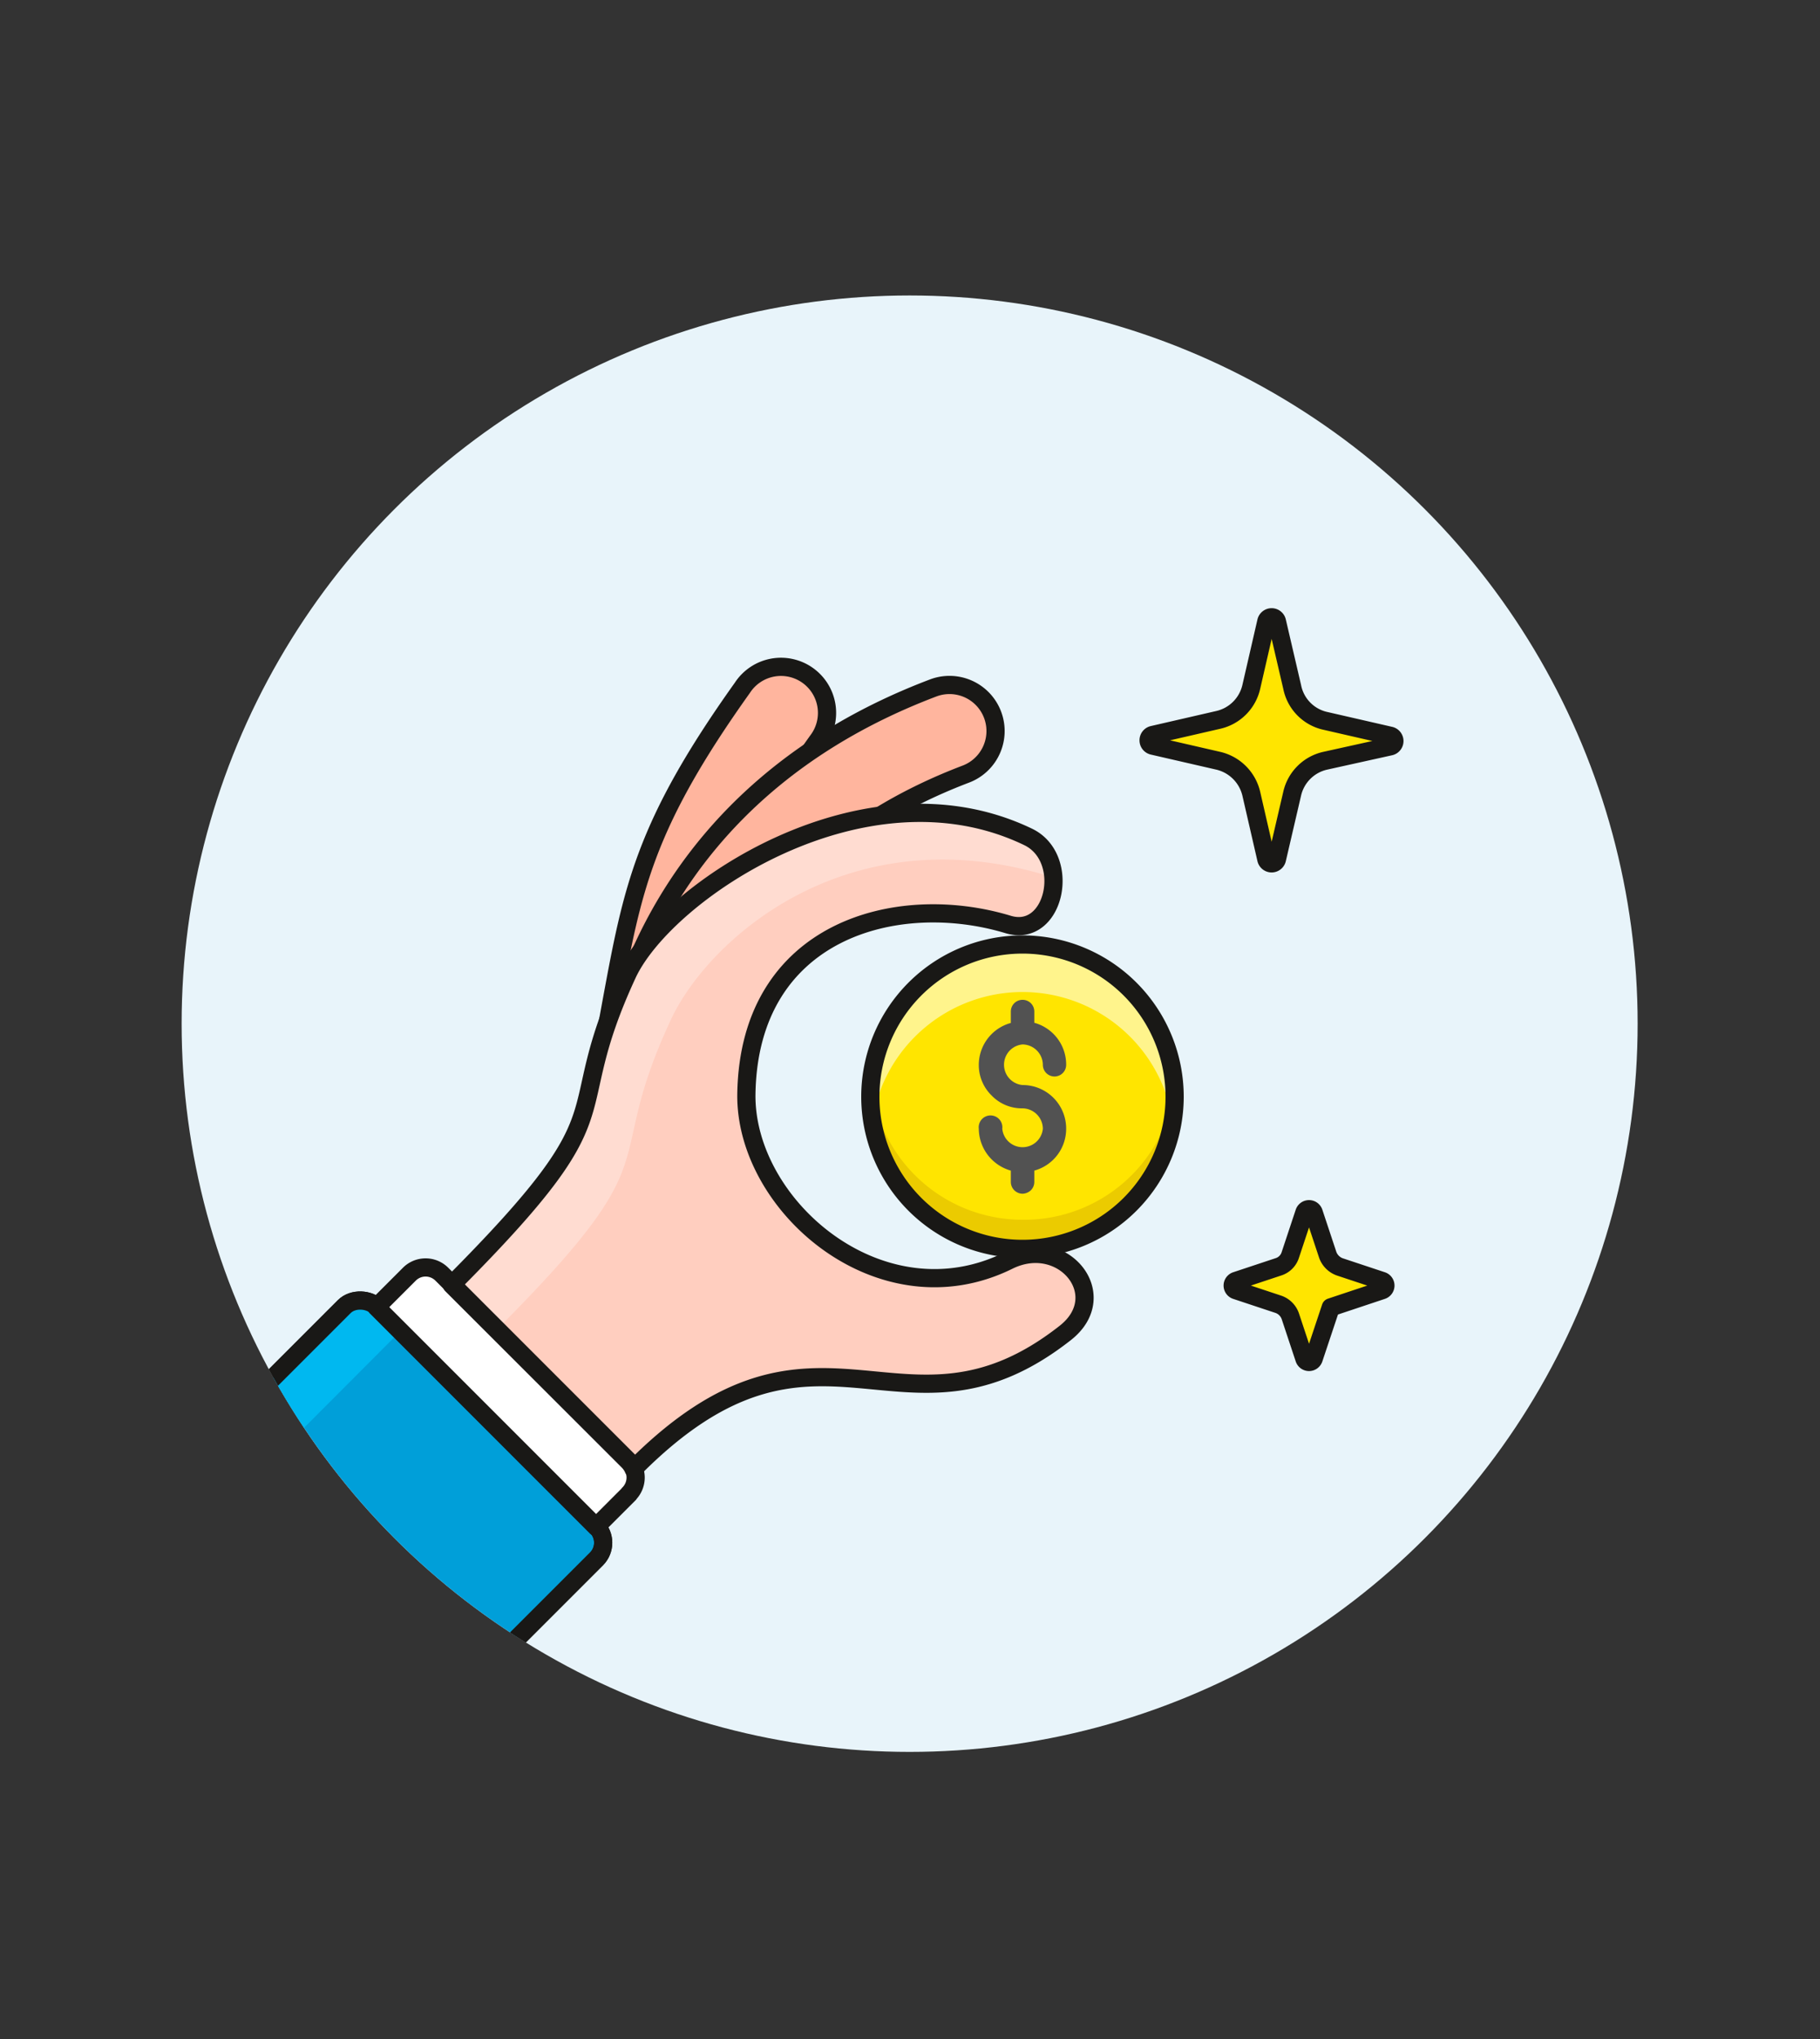 <svg id="Multicolor" xmlns="http://www.w3.org/2000/svg" xmlns:xlink="http://www.w3.org/1999/xlink" viewBox="0 0 100 112"><rect x="0" y="0" width="100" height="112" fill="#333333" stroke="none"/><defs><style>.cls-1,.cls-16,.cls-7{fill:none;}.cls-2{fill:#e8f4fa;}.cls-3,.cls-4{fill:#ffe500;}.cls-10,.cls-13,.cls-15,.cls-16,.cls-3,.cls-7{stroke:#191816;}.cls-15,.cls-16,.cls-3{stroke-linecap:round;}.cls-13,.cls-15,.cls-16,.cls-3,.cls-7{stroke-linejoin:round;}.cls-5{fill:#ebcb00;}.cls-6{fill:#fff48c;}.cls-8{fill:#525252;}.cls-9{clip-path:url(#clip-path);}.cls-10{fill:#ffb59e;stroke-miterlimit:10;}.cls-11{fill:#ffcebf;}.cls-12{fill:#ffdcd1;}.cls-13{fill:#009fd9;}.cls-14{fill:#00b8f0;}.cls-15{fill:#fff;}</style><clipPath id="clip-path"><circle class="cls-1" cx="49.98" cy="56.23" r="40"/></clipPath></defs><title>01- currency-money-hand-1</title><g id="Background"><g id="New_Symbol_1-11" data-name="New Symbol 1"><circle class="cls-2" cx="49.98" cy="56.23" r="40"/></g></g><g id="Scene"><path class="cls-3" d="M71,43.59a2.4,2.4,0,0,1,1.8-1.8L76.37,41a.3.3,0,0,0,0-.59l-3.62-.83A2.38,2.38,0,0,1,71,37.74l-.84-3.61a.3.3,0,0,0-.58,0l-.83,3.61a2.41,2.41,0,0,1-1.8,1.8l-3.61.83a.3.3,0,0,0-.23.3.3.3,0,0,0,.23.29l3.61.83a2.43,2.43,0,0,1,1.8,1.8l.83,3.61a.3.3,0,0,0,.58,0Z"/><path class="cls-3" d="M73.12,71.81l2.82-.94a.27.27,0,0,0,0-.51l-2.32-.77a1.09,1.09,0,0,1-.67-.67l-.77-2.32a.27.27,0,0,0-.25-.18.27.27,0,0,0-.26.18l-.77,2.32a1,1,0,0,1-.67.67l-2.32.77a.27.27,0,0,0-.18.25.27.27,0,0,0,.18.26l2.32.77a1.06,1.06,0,0,1,.67.67l.77,2.32a.27.27,0,0,0,.51,0Z"/><path class="cls-4" d="M64.54,60.24a8.36,8.36,0,1,1-8.36-8.36A8.36,8.36,0,0,1,64.54,60.24Z"/><path class="cls-5" d="M56.18,67a8.36,8.36,0,0,1-8.32-7.57c0,.26,0,.52,0,.78a8.36,8.36,0,1,0,16.72,0,6.79,6.79,0,0,0,0-.78A8.34,8.34,0,0,1,56.18,67Z"/><path class="cls-6" d="M56.18,54.49a8.35,8.35,0,0,1,8.25,7.06,8.08,8.08,0,0,0,.11-1.31,8.36,8.36,0,0,0-16.72,0,9.38,9.38,0,0,0,.11,1.31A8.36,8.36,0,0,1,56.18,54.49Z"/><path class="cls-7" d="M64.54,60.24a8.36,8.36,0,1,1-8.36-8.36A8.36,8.36,0,0,1,64.54,60.24Z"/><path class="cls-8" d="M56.18,54.92a.64.64,0,0,0-.64.64v.63a2.39,2.39,0,0,0-1.76,2.3,2.34,2.34,0,0,0,.71,1.69,2.3,2.3,0,0,0,1.69.7A1.13,1.13,0,0,1,57.3,62a1.12,1.12,0,0,1-2.23,0,.65.65,0,1,0-1.29,0,2.41,2.41,0,0,0,1.76,2.3v.62a.65.65,0,0,0,.64.65.69.69,0,0,0,.46-.19.64.64,0,0,0,.19-.46V64.3A2.38,2.38,0,0,0,58.58,62a2.39,2.39,0,0,0-2.4-2.4,1.12,1.12,0,0,1,0-2.23h0a1.13,1.13,0,0,1,1.12,1.12.64.64,0,0,0,.64.64.64.64,0,0,0,.64-.64,2.38,2.38,0,0,0-1.75-2.31v-.62A.64.64,0,0,0,56.18,54.92Z"/><g class="cls-9"><path class="cls-10" d="M34.84,64.32a2.64,2.64,0,0,1-.55-.06,2.53,2.53,0,0,1-1.92-3c.53-2.41.9-4.41,1.22-6.17,1.16-6.28,1.8-9.74,7.2-17.31a2.53,2.53,0,1,1,4.12,2.93c-4.75,6.66-5.25,9.37-6.34,15.3-.34,1.8-.71,3.84-1.26,6.34A2.53,2.53,0,0,1,34.84,64.32Z"/><path class="cls-10" d="M35.68,62.32l-.3,0a2.52,2.52,0,0,1-2.21-2.81c.43-3.64,3-16,18.1-21.72a2.53,2.53,0,1,1,1.8,4.73C41,47.11,38.64,56.33,38.19,60.09A2.53,2.53,0,0,1,35.68,62.32Z"/><path class="cls-11" d="M55.41,69.24c-7,3.46-14.5-3-14.4-9.16.15-9,8.27-11.15,14.38-9.3,2.57.78,3.51-3.65,1.1-4.81-9-4.33-19.86,3-22,7.49-3.92,8.44.41,7-9.67,17.11l9.71,9.7a1.4,1.4,0,0,1,.28.42C45,70.4,49.55,80.28,58.54,73.21,61.16,71.14,58.41,67.76,55.41,69.24Z"/><path class="cls-12" d="M56.49,46c-9-4.33-19.86,3-22,7.49-3.92,8.44.41,7-9.67,17.11L27.33,73c9.87-9.89,5.61-8.55,9.51-16.94,2-4.39,9.72-11.44,21-7.87A2.58,2.58,0,0,0,56.49,46Z"/><rect class="cls-13" x="6.48" y="76.4" width="23.73" height="19.6" rx="1.26" ry="1.26" transform="translate(-55.58 38.22) rotate(-45)"/><path class="cls-14" d="M20.7,71.78a1.26,1.26,0,0,0-1.79,0l-15,15a1.26,1.26,0,0,0,0,1.79L5.26,89.9,22,73.12Z"/><rect class="cls-7" x="6.48" y="76.4" width="23.73" height="19.6" rx="1.26" ry="1.26" transform="translate(-55.58 38.22) rotate(-45)"/><path class="cls-15" d="M27.44,67.93H30a0,0,0,0,1,0,0V85a0,0,0,0,1,0,0H27.44a1.26,1.26,0,0,1-1.26-1.26V69.2a1.26,1.26,0,0,1,1.26-1.26Z" transform="translate(102 110.69) rotate(135)"/><path class="cls-16" d="M55.41,69.24c-7,3.46-14.5-3-14.4-9.16.15-9,8.27-11.15,14.38-9.3,2.57.78,3.51-3.65,1.1-4.81-9-4.33-19.86,3-22,7.49-3.92,8.44.41,7-9.67,17.11l9.71,9.7a1.4,1.4,0,0,1,.28.42C45,70.4,49.55,80.28,58.54,73.21,61.16,71.14,58.41,67.76,55.41,69.24Z"/></g></g></svg>